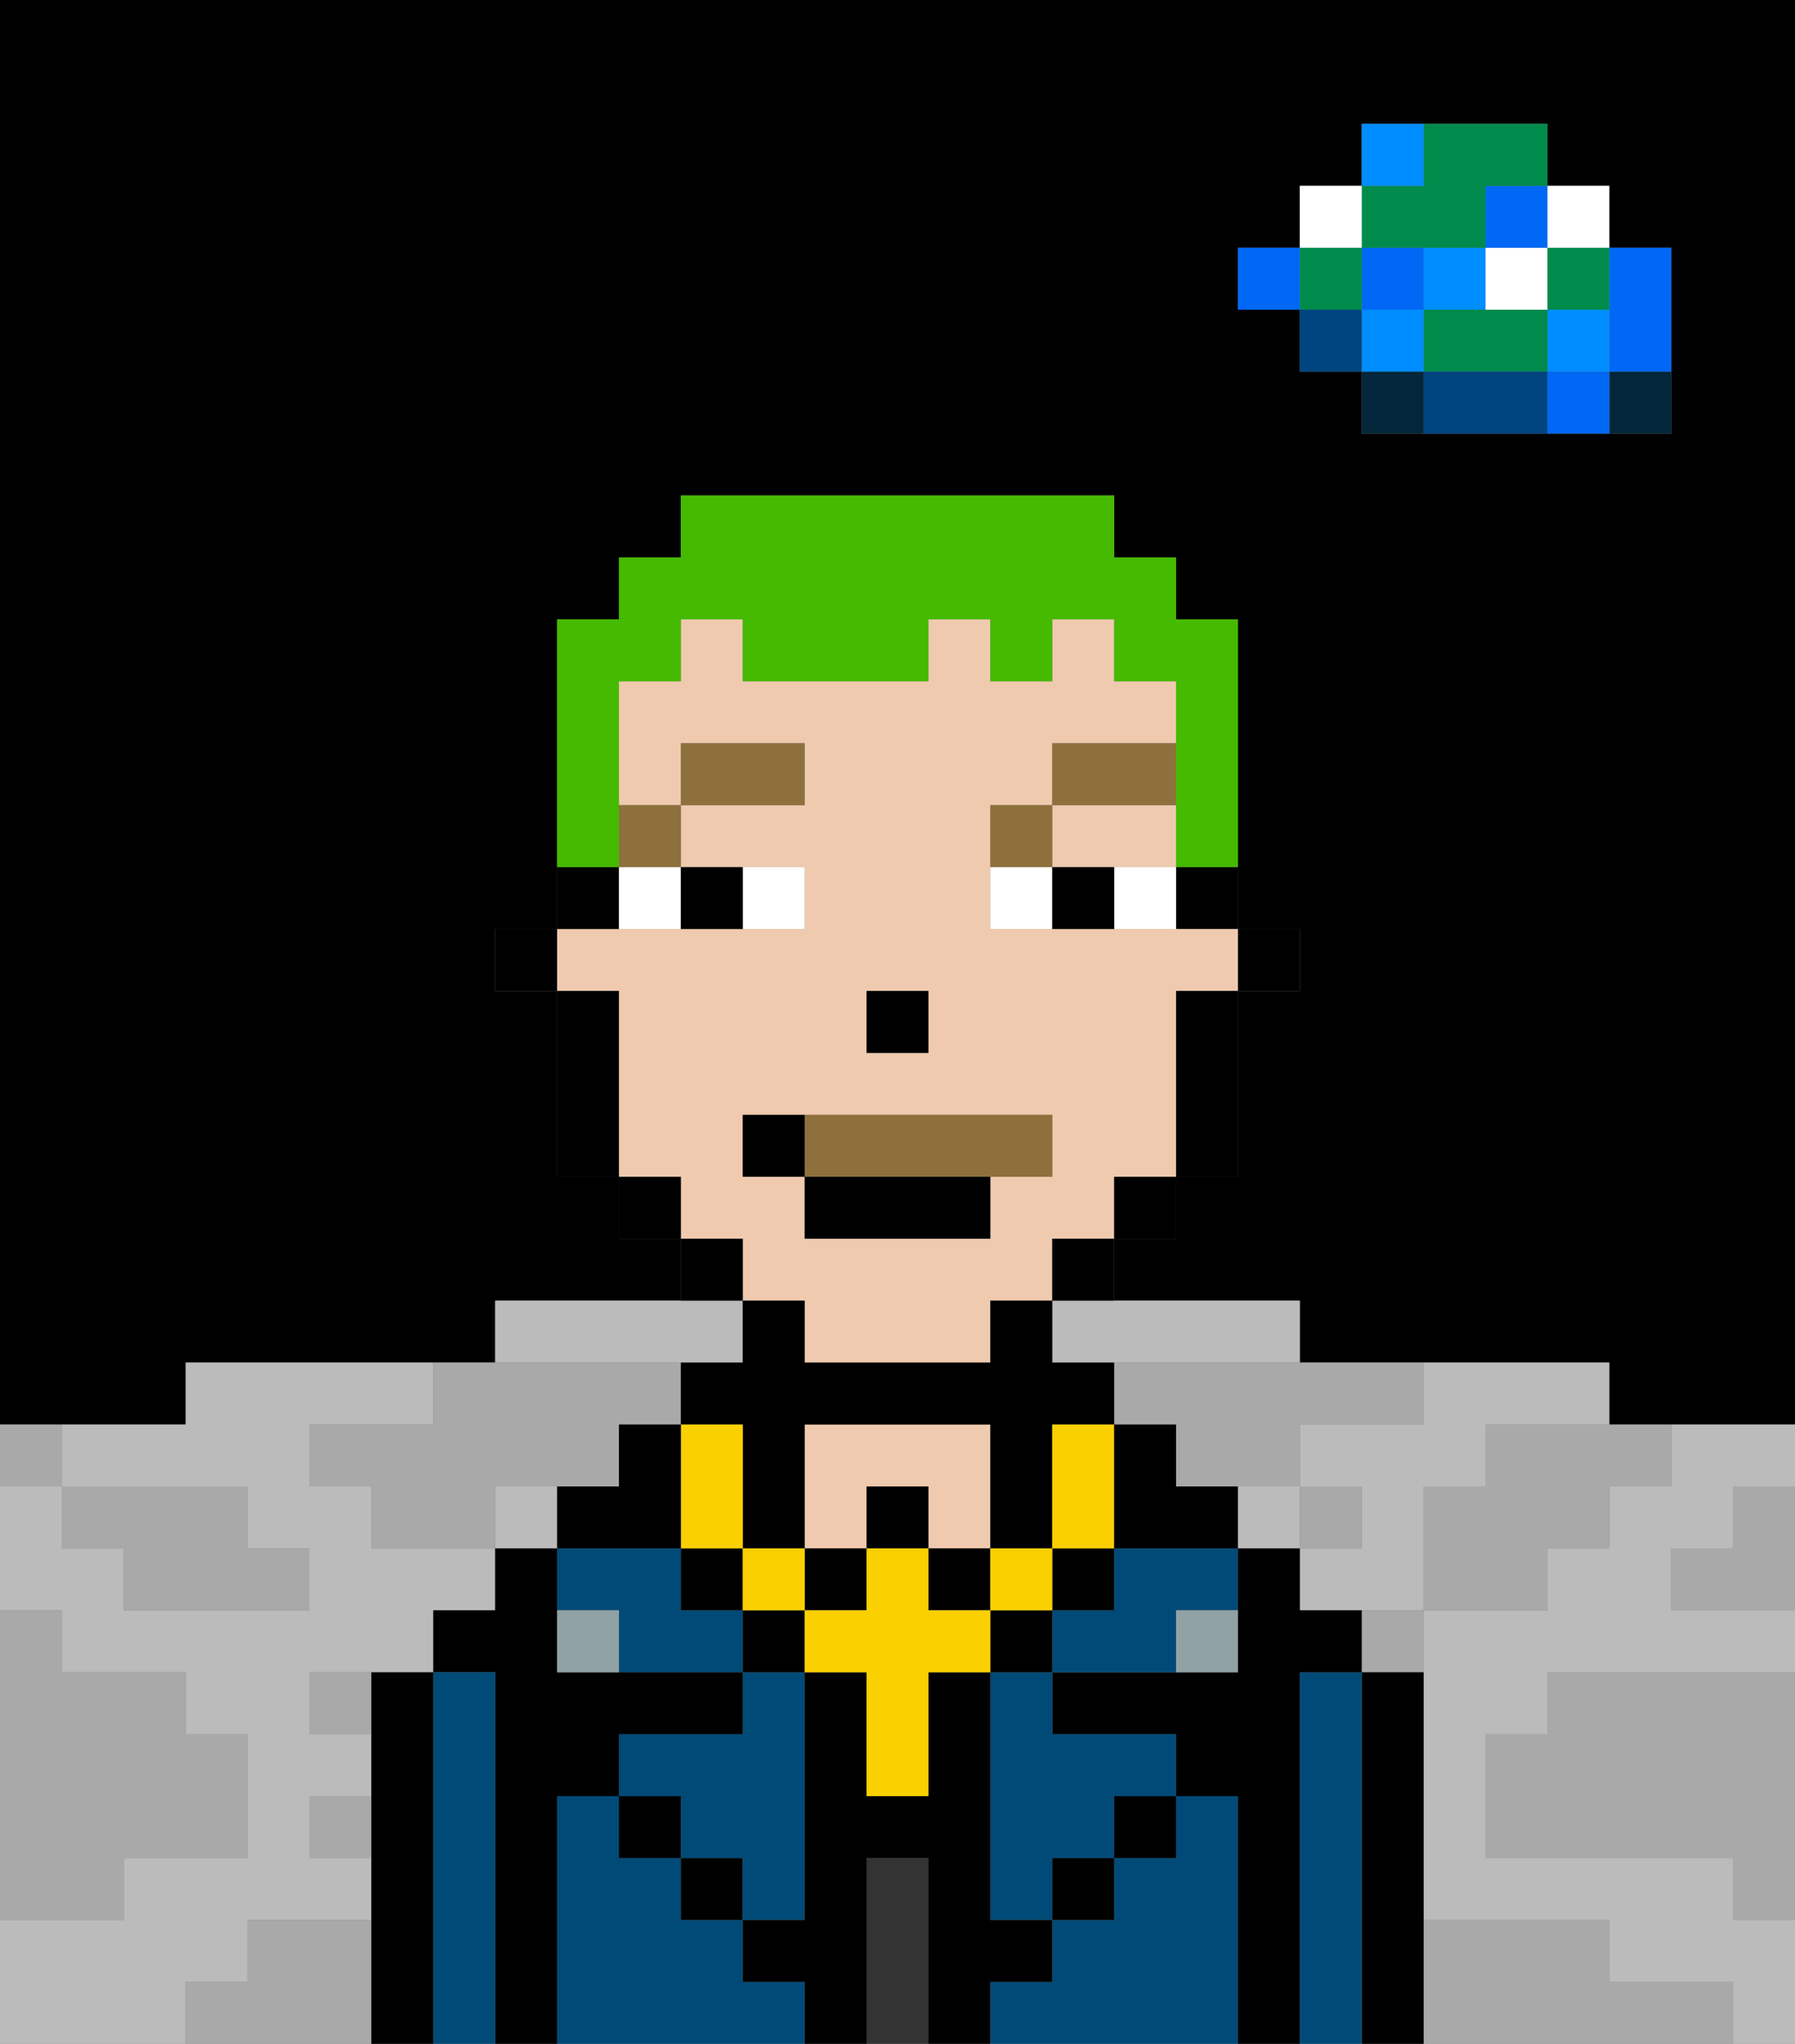 <svg xmlns="http://www.w3.org/2000/svg" viewBox="0 0 29 33"><rect x="0" y="0" width="29" height="33" fill="#808080" stroke="none"/><defs><style>polygon,rect,path{shape-rendering:crispedges;}polygon,rect,path{shape-rendering:crispedges;}.kb204-1{fill:#a9a9a9;}.kb204-2{fill:#bbbbbb;}.kb204-3{fill:#04263a;}.kb204-4{fill:#0068f5;}.kb204-5{fill:#008dff;}.kb204-6{fill:#008b4c;}.kb204-7{fill:#ffffff;}.kb204-8{fill:#004480;}.kb204-9{fill:#000000;}.kb204-10{fill:#004a77;}.kb204-11{fill:#333333;}.kb204-12{fill:#efcaaf;}.kb204-13{fill:#90a2a3;}.kb204-14{fill:#8e703c;}.kb204-15{fill:#fad000;}.kb204-16{fill:#8e703c;}.kb204-17{fill:#45ba00;}</style></defs><polygon class="kb204-1" points="28 25 27 25 27 26 28 26 29 26 29 25 29 24 28 24 28 25"/><path class="kb204-9" d="M27,0H0V23H3V22H8V21h3V20H10V19H9V16H8V15H9V10h1V9h1V8h7V9h1v1h1v5h1v1H20v3H19v1H18v1h3v1h5v1h3V0H27Zm0,5V7H22V6H21V5H20V4h1V3h1V2h3V3h1V4h1Z"/><polygon class="kb204-1" points="27 32 26 32 26 31 25 31 24 31 23 31 23 32 23 33 24 33 25 33 26 33 27 33 28 33 28 32 27 32"/><polygon class="kb204-1" points="27 27 26 27 25 27 25 28 24 28 24 29 24 30 25 30 26 30 27 30 28 30 28 31 29 31 29 30 29 29 29 28 29 27 28 27 27 27"/><polygon class="kb204-2" points="17 22 18 22 19 22 20 22 21 22 21 21 20 21 19 21 18 21 17 21 17 22"/><rect class="kb204-2" x="8" y="24" width="1" height="1"/><polygon class="kb204-2" points="10 22 11 22 12 22 12 21 11 21 10 21 9 21 8 21 8 22 9 22 10 22"/><polygon class="kb204-2" points="22 23 21 23 21 24 22 24 22 25 21 25 21 26 22 26 23 26 23 25 23 24 24 24 24 23 25 23 26 23 26 22 25 22 24 22 23 22 23 23 22 23"/><polygon class="kb204-2" points="27 23 27 24 26 24 26 25 25 25 25 26 24 26 23 26 23 27 23 28 23 29 23 30 23 31 24 31 25 31 26 31 26 32 27 32 28 32 28 33 29 33 29 32 29 31 28 31 28 30 27 30 26 30 25 30 24 30 24 29 24 28 25 28 25 27 26 27 27 27 28 27 29 27 29 26 28 26 27 26 27 25 28 25 28 24 29 24 29 23 28 23 27 23"/><rect class="kb204-2" x="20" y="24" width="1" height="1"/><polygon class="kb204-2" points="4 32 4 31 5 31 6 31 6 30 5 30 5 29 6 29 6 28 5 28 5 27 6 27 7 27 7 26 8 26 8 25 7 25 6 25 6 24 5 24 5 23 6 23 7 23 7 22 6 22 5 22 4 22 3 22 3 23 2 23 1 23 1 24 2 24 3 24 4 24 4 25 5 25 5 26 4 26 3 26 2 26 2 25 1 25 1 24 0 24 0 25 0 26 1 26 1 27 2 27 3 27 3 28 4 28 4 29 4 30 3 30 2 30 2 31 1 31 0 31 0 32 0 33 1 33 2 33 3 33 3 32 4 32"/><rect class="kb204-3" x="26" y="6" width="1" height="1"/><polygon class="kb204-4" points="26 5 26 6 27 6 27 5 27 4 26 4 26 5"/><rect class="kb204-4" x="25" y="6" width="1" height="1"/><rect class="kb204-5" x="25" y="5" width="1" height="1"/><rect class="kb204-6" x="25" y="4" width="1" height="1"/><rect class="kb204-7" x="25" y="3" width="1" height="1"/><polygon class="kb204-1" points="24 23 24 24 23 24 23 25 23 26 24 26 25 26 25 25 26 25 26 24 27 24 27 23 26 23 25 23 24 23"/><polygon class="kb204-6" points="24 5 23 5 23 6 24 6 25 6 25 5 24 5"/><rect class="kb204-7" x="24" y="4" width="1" height="1"/><rect class="kb204-4" x="24" y="3" width="1" height="1"/><polygon class="kb204-8" points="24 6 23 6 23 7 24 7 25 7 25 6 24 6"/><rect class="kb204-5" x="23" y="4" width="1" height="1"/><rect class="kb204-1" x="22" y="26" width="1" height="1"/><rect class="kb204-3" x="22" y="6" width="1" height="1"/><rect class="kb204-5" x="22" y="5" width="1" height="1"/><rect class="kb204-4" x="22" y="4" width="1" height="1"/><polygon class="kb204-6" points="23 4 24 4 24 3 25 3 25 2 24 2 23 2 23 3 22 3 22 4 23 4"/><rect class="kb204-5" x="22" y="2" width="1" height="1"/><rect class="kb204-1" x="21" y="24" width="1" height="1"/><rect class="kb204-8" x="21" y="5" width="1" height="1"/><rect class="kb204-6" x="21" y="4" width="1" height="1"/><rect class="kb204-7" x="21" y="3" width="1" height="1"/><rect class="kb204-4" x="20" y="4" width="1" height="1"/><polygon class="kb204-1" points="19 22 18 22 18 23 19 23 19 24 20 24 21 24 21 23 22 23 23 23 23 22 22 22 21 22 20 22 19 22"/><rect class="kb204-1" x="5" y="27" width="1" height="1"/><polygon class="kb204-1" points="6 23 5 23 5 24 6 24 6 25 7 25 8 25 8 24 9 24 10 24 10 23 11 23 11 22 10 22 9 22 8 22 7 22 7 23 6 23"/><polygon class="kb204-1" points="6 31 5 31 4 31 4 32 3 32 3 33 4 33 5 33 6 33 6 32 6 31"/><rect class="kb204-1" x="5" y="29" width="1" height="1"/><polygon class="kb204-1" points="2 31 2 30 3 30 4 30 4 29 4 28 3 28 3 27 2 27 1 27 1 26 0 26 0 27 0 28 0 29 0 30 0 31 1 31 2 31"/><polygon class="kb204-1" points="2 25 2 26 3 26 4 26 5 26 5 25 4 25 4 24 3 24 2 24 1 24 1 25 2 25"/><rect class="kb204-1" y="23" width="1" height="1"/><polygon class="kb204-9" points="23 31 23 30 23 29 23 28 23 27 22 27 22 28 22 29 22 30 22 31 22 32 22 33 23 33 23 32 23 31"/><polygon class="kb204-10" points="22 31 22 30 22 29 22 28 22 27 21 27 21 28 21 29 21 30 21 31 21 32 21 33 22 33 22 32 22 31"/><polygon class="kb204-9" points="21 31 21 30 21 29 21 28 21 27 22 27 22 26 21 26 21 25 20 25 20 26 20 27 19 27 18 27 17 27 17 28 18 28 19 28 19 29 20 29 20 30 20 31 20 32 20 33 21 33 21 32 21 31"/><polygon class="kb204-10" points="20 31 20 30 20 29 19 29 19 30 18 30 18 31 17 31 17 32 16 32 16 33 17 33 18 33 19 33 20 33 20 32 20 31"/><polygon class="kb204-10" points="16 28 16 29 16 30 16 31 17 31 17 30 18 30 18 29 19 29 19 28 18 28 17 28 17 27 16 27 16 28"/><polygon class="kb204-10" points="18 25 18 26 17 26 17 27 18 27 19 27 19 26 20 26 20 25 19 25 18 25"/><rect class="kb204-9" x="18" y="29" width="1" height="1"/><polygon class="kb204-11" points="15 31 15 30 14 30 14 31 14 32 14 33 15 33 15 32 15 31"/><polygon class="kb204-12" points="16 24 16 23 15 23 14 23 13 23 13 24 13 25 14 25 14 24 15 24 15 25 16 25 16 24"/><polygon class="kb204-10" points="12 32 12 31 11 31 11 30 10 30 10 29 9 29 9 30 9 31 9 32 9 33 10 33 11 33 12 33 13 33 13 32 12 32"/><rect class="kb204-9" x="11" y="30" width="1" height="1"/><polygon class="kb204-10" points="11 26 11 25 10 25 9 25 9 26 10 26 10 27 11 27 12 27 12 26 11 26"/><polygon class="kb204-10" points="12 28 11 28 10 28 10 29 11 29 11 30 12 30 12 31 13 31 13 30 13 29 13 28 13 27 12 27 12 28"/><polygon class="kb204-9" points="9 31 9 30 9 29 10 29 10 28 11 28 12 28 12 27 11 27 10 27 9 27 9 26 9 25 8 25 8 26 7 26 7 27 8 27 8 28 8 29 8 30 8 31 8 32 8 33 9 33 9 32 9 31"/><polygon class="kb204-10" points="8 31 8 30 8 29 8 28 8 27 7 27 7 28 7 29 7 30 7 31 7 32 7 33 8 33 8 32 8 31"/><polygon class="kb204-9" points="7 31 7 30 7 29 7 28 7 27 6 27 6 28 6 29 6 30 6 31 6 32 6 33 7 33 7 32 7 31"/><rect class="kb204-9" x="10" y="29" width="1" height="1"/><rect class="kb204-9" x="17" y="30" width="1" height="1"/><polygon class="kb204-9" points="17 32 17 31 16 31 16 30 16 29 16 28 16 27 15 27 15 28 15 29 14 29 14 28 14 27 13 27 13 28 13 29 13 30 13 31 12 31 12 32 13 32 13 33 14 33 14 32 14 31 14 30 15 30 15 31 15 32 15 33 16 33 16 32 17 32"/><rect class="kb204-13" x="9" y="26" width="1" height="1"/><rect class="kb204-13" x="19" y="26" width="1" height="1"/><rect class="kb204-9" x="20" y="15" width="1" height="1"/><rect class="kb204-9" x="19" y="14" width="1" height="1"/><path class="kb204-12" d="M12,21h1v1h3V21h1V20h1V19h1V16h1V15H16V13h1V12h2V11H18V10H17v1H16V10H15v1H12V10H11v1H10v2h1V12h2v1H11v1h2v1H9v1h1v3h1v1h1Zm2-5h1v1H14Zm-2,2h5v1H16v1H13V19H12Z"/><polygon class="kb204-12" points="18 14 19 14 19 13 17 13 17 14 18 14"/><polygon class="kb204-9" points="19 17 19 18 19 19 20 19 20 18 20 17 20 16 19 16 19 17"/><rect class="kb204-9" x="18" y="19" width="1" height="1"/><rect class="kb204-9" x="17" y="20" width="1" height="1"/><rect class="kb204-9" x="11" y="20" width="1" height="1"/><rect class="kb204-9" x="10" y="19" width="1" height="1"/><rect class="kb204-9" x="9" y="14" width="1" height="1"/><polygon class="kb204-9" points="10 17 10 16 9 16 9 17 9 18 9 19 10 19 10 18 10 17"/><rect class="kb204-9" x="8" y="15" width="1" height="1"/><rect class="kb204-9" x="14" y="16" width="1" height="1"/><rect class="kb204-7" x="12" y="14" width="1" height="1"/><rect class="kb204-7" x="10" y="14" width="1" height="1"/><rect class="kb204-7" x="18" y="14" width="1" height="1"/><rect class="kb204-7" x="16" y="14" width="1" height="1"/><rect class="kb204-9" x="11" y="14" width="1" height="1"/><rect class="kb204-9" x="17" y="14" width="1" height="1"/><rect class="kb204-14" x="10" y="13" width="1" height="1"/><rect class="kb204-14" x="11" y="12" width="2" height="1"/><rect class="kb204-14" x="16" y="13" width="1" height="1"/><rect class="kb204-14" x="17" y="12" width="2" height="1"/><rect class="kb204-9" x="12" y="26" width="1" height="1"/><rect class="kb204-9" x="16" y="26" width="1" height="1"/><rect class="kb204-9" x="17" y="25" width="1" height="1"/><rect class="kb204-9" x="11" y="25" width="1" height="1"/><rect class="kb204-9" x="14" y="24" width="1" height="1"/><rect class="kb204-9" x="13" y="25" width="1" height="1"/><rect class="kb204-9" x="15" y="25" width="1" height="1"/><polygon class="kb204-9" points="12 24 12 25 13 25 13 24 13 23 14 23 15 23 16 23 16 24 16 25 17 25 17 24 17 23 18 23 18 22 17 22 17 21 16 21 16 22 15 22 14 22 13 22 13 21 12 21 12 22 11 22 11 23 12 23 12 24"/><rect class="kb204-15" x="16" y="25" width="1" height="1"/><polygon class="kb204-15" points="15 26 15 25 14 25 14 26 13 26 13 27 14 27 14 28 14 29 15 29 15 28 15 27 16 27 16 26 15 26"/><rect class="kb204-15" x="12" y="25" width="1" height="1"/><polygon class="kb204-15" points="11 25 12 25 12 24 12 23 11 23 11 24 11 25"/><polygon class="kb204-15" points="17 24 17 25 18 25 18 24 18 23 17 23 17 24"/><polygon class="kb204-9" points="19 24 19 23 18 23 18 24 18 25 19 25 20 25 20 24 19 24"/><polygon class="kb204-9" points="11 25 11 24 11 23 10 23 10 24 9 24 9 25 10 25 11 25"/><polygon class="kb204-16" points="16 19 17 19 17 18 13 18 13 19 16 19"/><rect class="kb204-9" x="13" y="19" width="3" height="1"/><rect class="kb204-9" x="12" y="18" width="1" height="1"/><polygon class="kb204-17" points="10 13 10 12 10 11 11 11 11 10 12 10 12 11 13 11 14 11 15 11 15 10 16 10 16 11 17 11 17 10 18 10 18 11 19 11 19 12 19 13 19 14 20 14 20 13 20 12 20 11 20 10 19 10 19 9 18 9 18 8 17 8 16 8 15 8 14 8 13 8 12 8 11 8 11 9 10 9 10 10 9 10 9 11 9 12 9 13 9 14 10 14 10 13"/></svg>